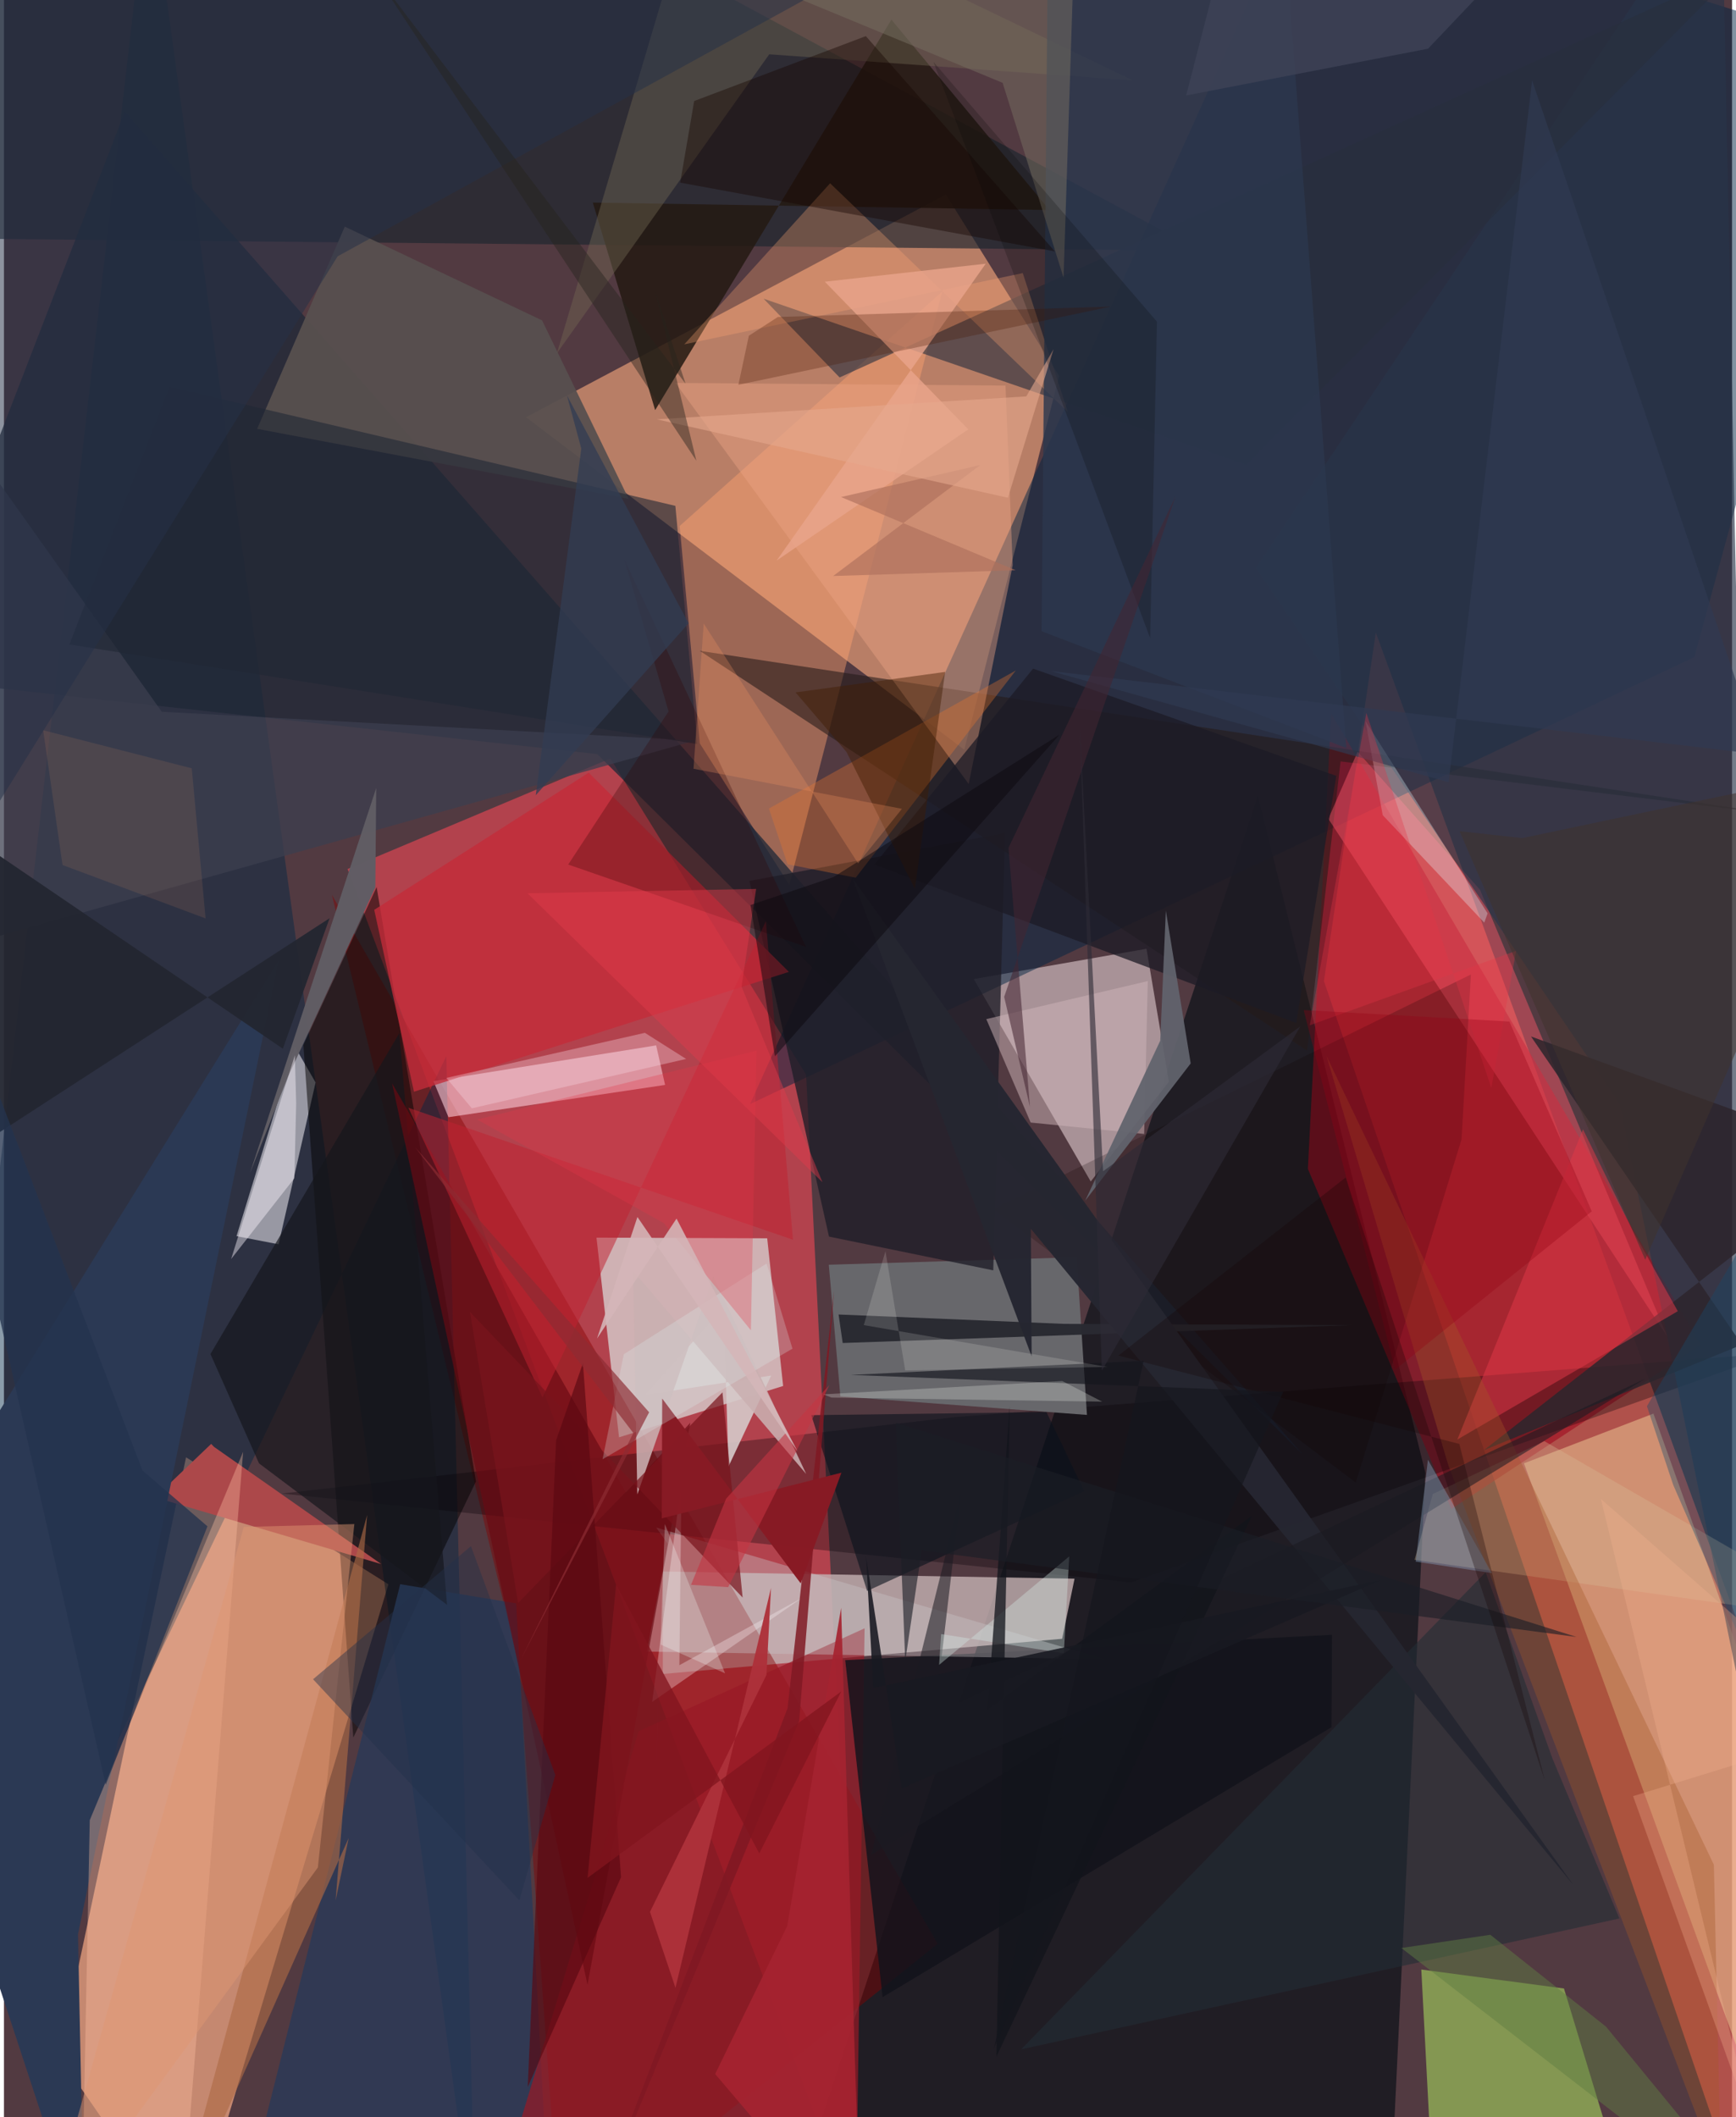 <svg xmlns="http://www.w3.org/2000/svg" width="228" height="278" viewBox="0 0 836 1024"><path fill="#523a41" d="M0 0h836v1024H0z"/><path fill="#e04653" fill-opacity=".675" d="M293.335 366.856l94.729 152.897L416.02 1086 166.23 420.319z"/><path fill="#f0a581" fill-opacity=".729" d="M89.795 1086l96.194-319.74-97.895-61.409-61.28 289.989z"/><path fill="#e89f77" fill-opacity=".682" d="M510.443 181.846l-45.879 180.765-211.976-160.803L455.674 94.104z"/><path fill="#d45b50" fill-opacity=".722" d="M898 946.457L663.674 306.01l-25.11 168.521 197.874 579.46z"/><path fill="#000b13" fill-opacity=".612" d="M687.65 712.43L669.774 1086l-284.893-28.978 221.753-672.236z"/><path fill="#c2afb0" fill-opacity=".824" d="M511.924 792.624l-193.198 17.011.055-49.538 199.142 3.446z"/><path fill="#dfece9" fill-opacity=".651" d="M286.645 598.596l82.59.326 7.713 71.422-79.396 24.838z"/><path fill="#ecd8da" fill-opacity=".561" d="M552.726 458.887l10.855 64.316-37.825 48.248-56.596-97.908z"/><path fill="#002341" fill-opacity=".494" d="M817.756 317.772L360.913 534.015l268.86-594.332L898 24.043z"/><path fill="#870000" fill-opacity=".435" d="M269.384 1086l182.323-145.846-293.05-507.33 90.587 373.392z"/><path fill="#002644" fill-opacity=".455" d="M-62 1086l276.001-575.166L228.104 1086 70.254-62z"/><path fill="#a00d20" fill-opacity=".612" d="M642.094 345.03l178.797 305.49-120.666 79.31-69.418-164.478z"/><path fill="#f3d49c" fill-opacity=".482" d="M735.33 707.763l113.437 310.976L898 963.196l-100.024-279.49z"/><path fill="#c5c3cc" fill-opacity=".706" d="M150.759 523.56l-17.9 78.26-20.357-3.935 28.204-91.748z"/><path fill="#1c262e" fill-opacity=".655" d="M-22.54-32.105L-62 114.993l640.432 6.269L238.359-62z"/><path fill="#ade060" fill-opacity=".557" d="M692.653 1086h99.712l-37.67-124.226-69.021-9.182z"/><path fill="#ffa370" fill-opacity=".431" d="M453.9 140.997L326.887 254.41l9.73 105.114 43.314 68.482z"/><path fill="#1f2837" fill-opacity=".757" d="M-47.293 327.987L58.447 53.99l569.764 649.392-341.194-338.647z"/><path fill="#060505" fill-opacity=".529" d="M144.857 505.413l35.427-76.382 48.057 287.492L168.998 840.4z"/><path fill="#090008" fill-opacity=".322" d="M134.426 722.373l325.543-36.95 396.753-31.01-311.405 110.94z"/><path fill="#f8cad5" fill-opacity=".6" d="M215.049 540.356l104.79-15.616-4.328-19.12-107.74 17.307z"/><path fill="#67676b" d="M523.927 684.347l-4.983-76.273-119.916 3.635 5.603 63.676z"/><path fill="#241a13" fill-opacity=".859" d="M284.864 97.981l30.168 100.375L429.31 9.491l76.501 92.097z"/><path fill="#1f1e28" fill-opacity=".788" d="M360.646 426.084l123.626-23.203-5.675 211.545-79.477-16.329z"/><path fill="#273958" fill-opacity=".773" d="M191.691 766.22l56.108 9.28 16.813 310.5H111.238z"/><path fill="#981926" fill-opacity=".706" d="M412.811 1029.37L231.682 1086l75.384-248.659 109.282-49.775z"/><path fill="#251a19" fill-opacity=".58" d="M336.637 314.792l519.755 78.955-209.77-25.474-16.19 139.885z"/><path fill="#ff596b" fill-opacity=".443" d="M714.049 430.333l90.627 216.168-163.978-250.464 14.168-32.48z"/><path fill="#11131b" fill-opacity=".824" d="M642.22 835.397l.257-44.71-235.495 12.28 18.076 163.009z"/><path fill="#283548" fill-opacity=".651" d="M830.93-62l18.744 927.747-68.176-331.94L605.72 274.718z"/><path fill="#eca586" fill-opacity=".416" d="M324.835 185.2l159.693 1.291 3.47 86.861-21.294 105.838z"/><path fill="#282f3e" fill-opacity=".608" d="M404.268 182.56L839.613-15.321l-238.59 240.157-233.55-80.37z"/><path fill="#c8c3c4" fill-opacity=".392" d="M532.328 802.504l-221.39-3.682 10.14-52.21-5.548-7.808z"/><path fill="#ac484a" d="M101.615 699.795l80.887 56.69-109.373-32.237 27.119-25.881z"/><path fill="#2b3954" d="M38.907 1086L-62 779.02l194.874-314.495-97.058 471.082z"/><path fill="#57504f" fill-opacity=".941" d="M122.488 207.416l179.73 33.87-41.887-86.32-95.448-45.354z"/><path fill="#ffc2a2" fill-opacity=".357" d="M89.38 1032.457L37.338 1086l4.172-205.649 74.196-178.16z"/><path fill="#c32c39" fill-opacity=".788" d="M379.728 470.064l-181.38 57.96-19.223-87.97 103.76-66.352z"/><path fill="#756955" fill-opacity=".408" d="M546.23 38.914L370.226 26.263 267.53 170.812 336.625-62z"/><path fill="#ffa774" fill-opacity=".306" d="M399.674 88.653l-70.557 77.898 163.755-34.467 21.818 67.185z"/><path fill="#2b374d" fill-opacity=".816" d="M501.97 305.297L505.359-62l112.213 4.009 31.816 419.758z"/><path fill="#2c252c" fill-opacity=".863" d="M840.802 650.38l-124.935 51.07L898 559.087l-159.255-57.784z"/><path fill="#ef782d" fill-opacity=".329" d="M370.067 391.069l119.444-66.783-77.46 100.224-32.966-6.492z"/><path fill="#d6b994" fill-opacity=".345" d="M691.228 722.611l53.966-25.585L898 784.978l-215.595-30.552z"/><path fill="#232d35" fill-opacity=".612" d="M749.1 850.494l32.398 77.405-289.384 63.282 224.68-230.748z"/><path fill="#3c3f4f" fill-opacity=".741" d="M-62 149.628l30.896 311.16 365.44-102.596-257.995-13.949z"/><path fill="#de3848" fill-opacity=".525" d="M763.887 546.225l24.037 48.953 21.839 39-106.67 62.09z"/><path fill="#09121b" fill-opacity=".596" d="M522.586 721.209L417.588 769.51l-27.022-85.04 113.78-1.495z"/><path fill="#0f0000" fill-opacity=".212" d="M705.143 551.075l-51.176 165.982-175.215-132.164L709.668 471.31z"/><path fill="#15161d" fill-opacity=".686" d="M191.325 499.61L99.9 654.892l23.483 52.875 90.975 68.44z"/><path fill="#212835" fill-opacity=".596" d="M324.81 244.667L80.059 187.061l-48.42 124.653L335.44 359.89z"/><path fill="#a55626" fill-opacity=".349" d="M830.7 1054.225L698.778 708.786l-58.92-197.902 187.349 390.994z"/><path fill="#ceb4b8" fill-opacity=".506" d="M553.342 474.514l-1.735 73.94-54.915-5.518-21.464-50.025z"/><path fill="#6a0a13" fill-opacity=".667" d="M332.051 688.109l-49.743 271.884-94.52-435.972 113.107 197.82z"/><path fill="#d6c9c9" fill-opacity=".898" d="M310.173 674.656l37.962-42.205 2.374 76.853 20.672-44z"/><path fill="#c02131" fill-opacity=".522" d="M368.603 445.54L260.53 675.914 195.663 535.8l186.027 63.81z"/><path fill="#ad6a46" fill-opacity=".624" d="M175.69 732.762l-15.238 186.392 6.313-30.17-86.55 194.164z"/><path fill="#292a31" fill-opacity=".984" d="M405.762 649.564l246.412-8.648-139.502-.61-108.905-4.525z"/><path fill="#e4f8ff" fill-opacity=".318" d="M717.751 441.78l-1.624 4.454-49.125-51.976-8.318-45.475z"/><path fill="#1c1b26" fill-opacity=".753" d="M497.862 323.382l-76.83 94.785 204.129 76.609 19.392-119.513z"/><path fill="#e8a48b" fill-opacity=".816" d="M474.954 127.541L373.794 271.14l92.706-63.476-69.395-71.411z"/><path fill="#c9afb0" fill-opacity=".878" d="M388.095 712.9l-44.98-95.65-36.708 105.539-2.05-108.116z"/><path fill="#160700" fill-opacity=".412" d="M416.954 17.465l91.452 104.136-181.262-33.265 6.767-39.47z"/><path fill="#61636c" fill-opacity=".941" d="M574.115 514.335l-12.02-73.877-2.72 62.89-36.31 77.402z"/><path fill="#252630" fill-opacity=".976" d="M410.583 424.942l348.741 486.85-262.557-317.489.4 61.727z"/><path fill="#263147" fill-opacity=".522" d="M485.552-54.102L161.437 123.967-48.237 461.894-15.528-6.67z"/><path fill="#fffafd" fill-opacity=".298" d="M313.576 823.155l72.551-50.334-59.376 32.574 1.015-88.095z"/><path fill="#605d64" fill-opacity=".98" d="M137.454 520.748l-18.428 46.619 61.065-186.255-.423 48.07z"/><path fill="#7f1823" fill-opacity=".843" d="M379.077 826.18l22.533-202.2-16.92 208.44-102.815 248.525z"/><path fill="#4a1600" fill-opacity=".278" d="M374.365 153.326l-13.998 9.057-5.073 23.728 180.182-37.822z"/><path fill="#232631" fill-opacity=".953" d="M157.525 444.114l-22.605 63.102L-59.81 374.66l50.533 177.616z"/><path fill="#78141c" fill-opacity=".714" d="M225.446 634.537l131.902 138.14-9.748-99.246-98.867 101.883z"/><path fill="#1a1b21" fill-opacity=".553" d="M419.544 897.174l374.44-230.343-343.605 162.141 12.524-106.692z"/><path fill="#310000" fill-opacity=".278" d="M321.514 344.106L272.98 418.15 388 457.978l-87.868-187.376z"/><path fill="#8499b5" fill-opacity=".443" d="M682.942 755.304l36.895 5.548-30.962-54.83-1.5 12.817z"/><path fill="#776e60" fill-opacity=".51" d="M518.952-62H236.12L483.13 40.065l29.472 94.228z"/><path fill="#401c00" fill-opacity=".443" d="M407.614 363.734l33.055 66.17 14.644-104.92-72.351 9.9z"/><path fill="#faf3fd" fill-opacity=".435" d="M141.365 533.695l-.635-23.316-30.824 98.558L140.5 569.87z"/><path fill="#df9672" fill-opacity=".467" d="M18.157 1086l97.864-347.484 53.489-1.375-17.65 166.096z"/><path fill="#e23b4a" fill-opacity=".447" d="M356.82 477.218l7.06-47.273-110.624 2.102 142.72 139.75z"/><path fill="#24334f" fill-opacity=".769" d="M67.017 711.23L-62 373.877 49.234 863.222l49.21-124.993z"/><path fill="#ae313b" fill-opacity=".961" d="M312.535 924.697l12.332 36.738L371.08 768.04l-2.207 42.069z"/><path fill="#174a6d" fill-opacity=".38" d="M807.526 718.163l-12.71-38.029L898 505.378v420.823z"/><path fill="#f7d5e1" fill-opacity=".353" d="M214.012 521.355l96.053-21.809 19.944 12.63-103.667 23.875z"/><path fill="#2f3a53" fill-opacity=".659" d="M850.046 364.939L739.277 38.919 698.89 378.33l-192.554-53.785z"/><path fill="#0d090e" fill-opacity=".506" d="M361.16 437.725l11.808 73.16L510.664 355.31 401.33 424.188z"/><path fill="#ef9060" fill-opacity=".286" d="M338.516 301.58l74.668 115.986 21.235-26.361-100.826-19.388z"/><path fill="#ad705b" fill-opacity=".647" d="M404.957 240.4l84.474 35.41-88.279 2.783 71.174-53.681z"/><path fill="#d5ebe7" fill-opacity=".357" d="M453.381 790.344l59.361 9.282 2.617-46.844-62.958 52.475z"/><path fill="#e63446" fill-opacity=".333" d="M659.08 344.825l60.459 181.387 12.014-66.335-99.834 36.016z"/><path fill="#12141b" fill-opacity=".757" d="M486.569 680.153l-10.76 146.792 127.953-93.828L480.1 994.76z"/><path fill="#881b25" fill-opacity=".996" d="M385.444 765.826l19.7-53.539-86.914 22.083.216-57.92z"/><path fill="#a52330" fill-opacity=".918" d="M378.935 931.523L405 777.663 414.412 1086l-70.35-82.87z"/><path fill="#5a0912" fill-opacity=".659" d="M298.54 907.92l-45.15 101.478 13.718-312.746 12.98-37.34z"/><path fill="#f6b490" fill-opacity=".298" d="M898 834.88L772.576 725.02l74.152 306.583-58.607-162.866z"/><path fill="#940214" fill-opacity=".325" d="M673.012 662.464l95.126-76.557-39.857-91.835-99.503-5.533z"/><path fill="#e6a88e" fill-opacity=".588" d="M494.57 191.725l-178.725 11.1 169.851 37.91 22.05-71.797z"/><path fill="#323c52" fill-opacity=".769" d="M331.2 301.46l-58.81-110.14 6.905 25.643-22.022 167.667z"/><path fill="#dcf1ef" fill-opacity=".251" d="M289.587 705.795l91.875-53.495-12.507-41.186-69.081 43.871z"/><path fill="#e43648" fill-opacity=".298" d="M319.218 591.557l42.132 51.875 2.696-135.248-135.122 33.305z"/><path fill="#080905" fill-opacity=".212" d="M554.497 308.63l3.297-153.04L449.659 29.934l52.672 139.189z"/><path fill="#617e43" fill-opacity=".482" d="M775.018 980.21l86.76 105.79-185.74-143.82 43.023-6.399z"/><path fill="#f2fffc" fill-opacity=".263" d="M319.727 737.138l-4.379 119.321 2.215-61.098 31.294 13.968z"/><path fill="#181921" fill-opacity=".886" d="M666.334 764.141l-245.816 52.304-3.423-63.475 17.217 112.034z"/><path fill="#1a1e26" fill-opacity=".616" d="M760.774 791.742L431.4 688.128l4.613 115.253 7.96-53.5z"/><path fill="#140504" fill-opacity=".302" d="M704.07 698.382l41.348 162.7-96.347-291.565-109.941 86.138z"/><path fill="#c53542" fill-opacity=".58" d="M399.347 669.871l-49.963 54.951-17.003 41.704 17.979 1.113z"/><path fill="#cf875c" fill-opacity=".141" d="M18.975 353.194l71.882 18.414 6.69 72.606-69.216-25.844z"/><path fill="#14161d" fill-opacity=".659" d="M551.359 658.179l-72.524 332.84 140.023-317.857-209.122-8.17z"/><path fill="#fffffa" fill-opacity=".149" d="M436.01 662.82l97.79-1.677-117.84-20.23 10.482-35.755z"/><path fill="#d4b6b8" fill-opacity=".89" d="M286.905 647.4l38.465-58.01 58.527 112.566-77.44-113.346z"/><path fill="#f6faf0" fill-opacity=".251" d="M512 667.971l-115.554 6.425 3.892 1.56 130.95 1.984z"/><path fill="#3f322e" fill-opacity=".541" d="M734.503 405.371L898 370.938 793.994 609.295l-89.808-207.28z"/><path fill="#442532" fill-opacity=".553" d="M483.873 482.158L566.716 240.2l-80.748 169.886 10.379 125.282z"/><path fill="#2d2b36" fill-opacity=".62" d="M627.152 496.417l-95.429 70.092-11.24-214.151 10.663 310.548z"/><path fill="#8d2b33" fill-opacity=".675" d="M198.947 554.913l105.528 138.186-54.702 110.063 62.342-120.096z"/><path fill="#82151e" fill-opacity=".773" d="M282.334 908.265l13.812-141.882 69.249 130.04L405.06 818.1z"/><path fill="#26231d" fill-opacity=".435" d="M315.156 141.3l14.568 44.255-151.04-199.289 156.292 236.61z"/><path fill="#3d4256" fill-opacity=".839" d="M688.934 23.553L571.91 46.173 599.825-62h170.344z"/><path fill="#24314a" fill-opacity=".439" d="M149.533 812.19l99.809 106.955 17.402-60.645-40.836-110.675z"/></svg>